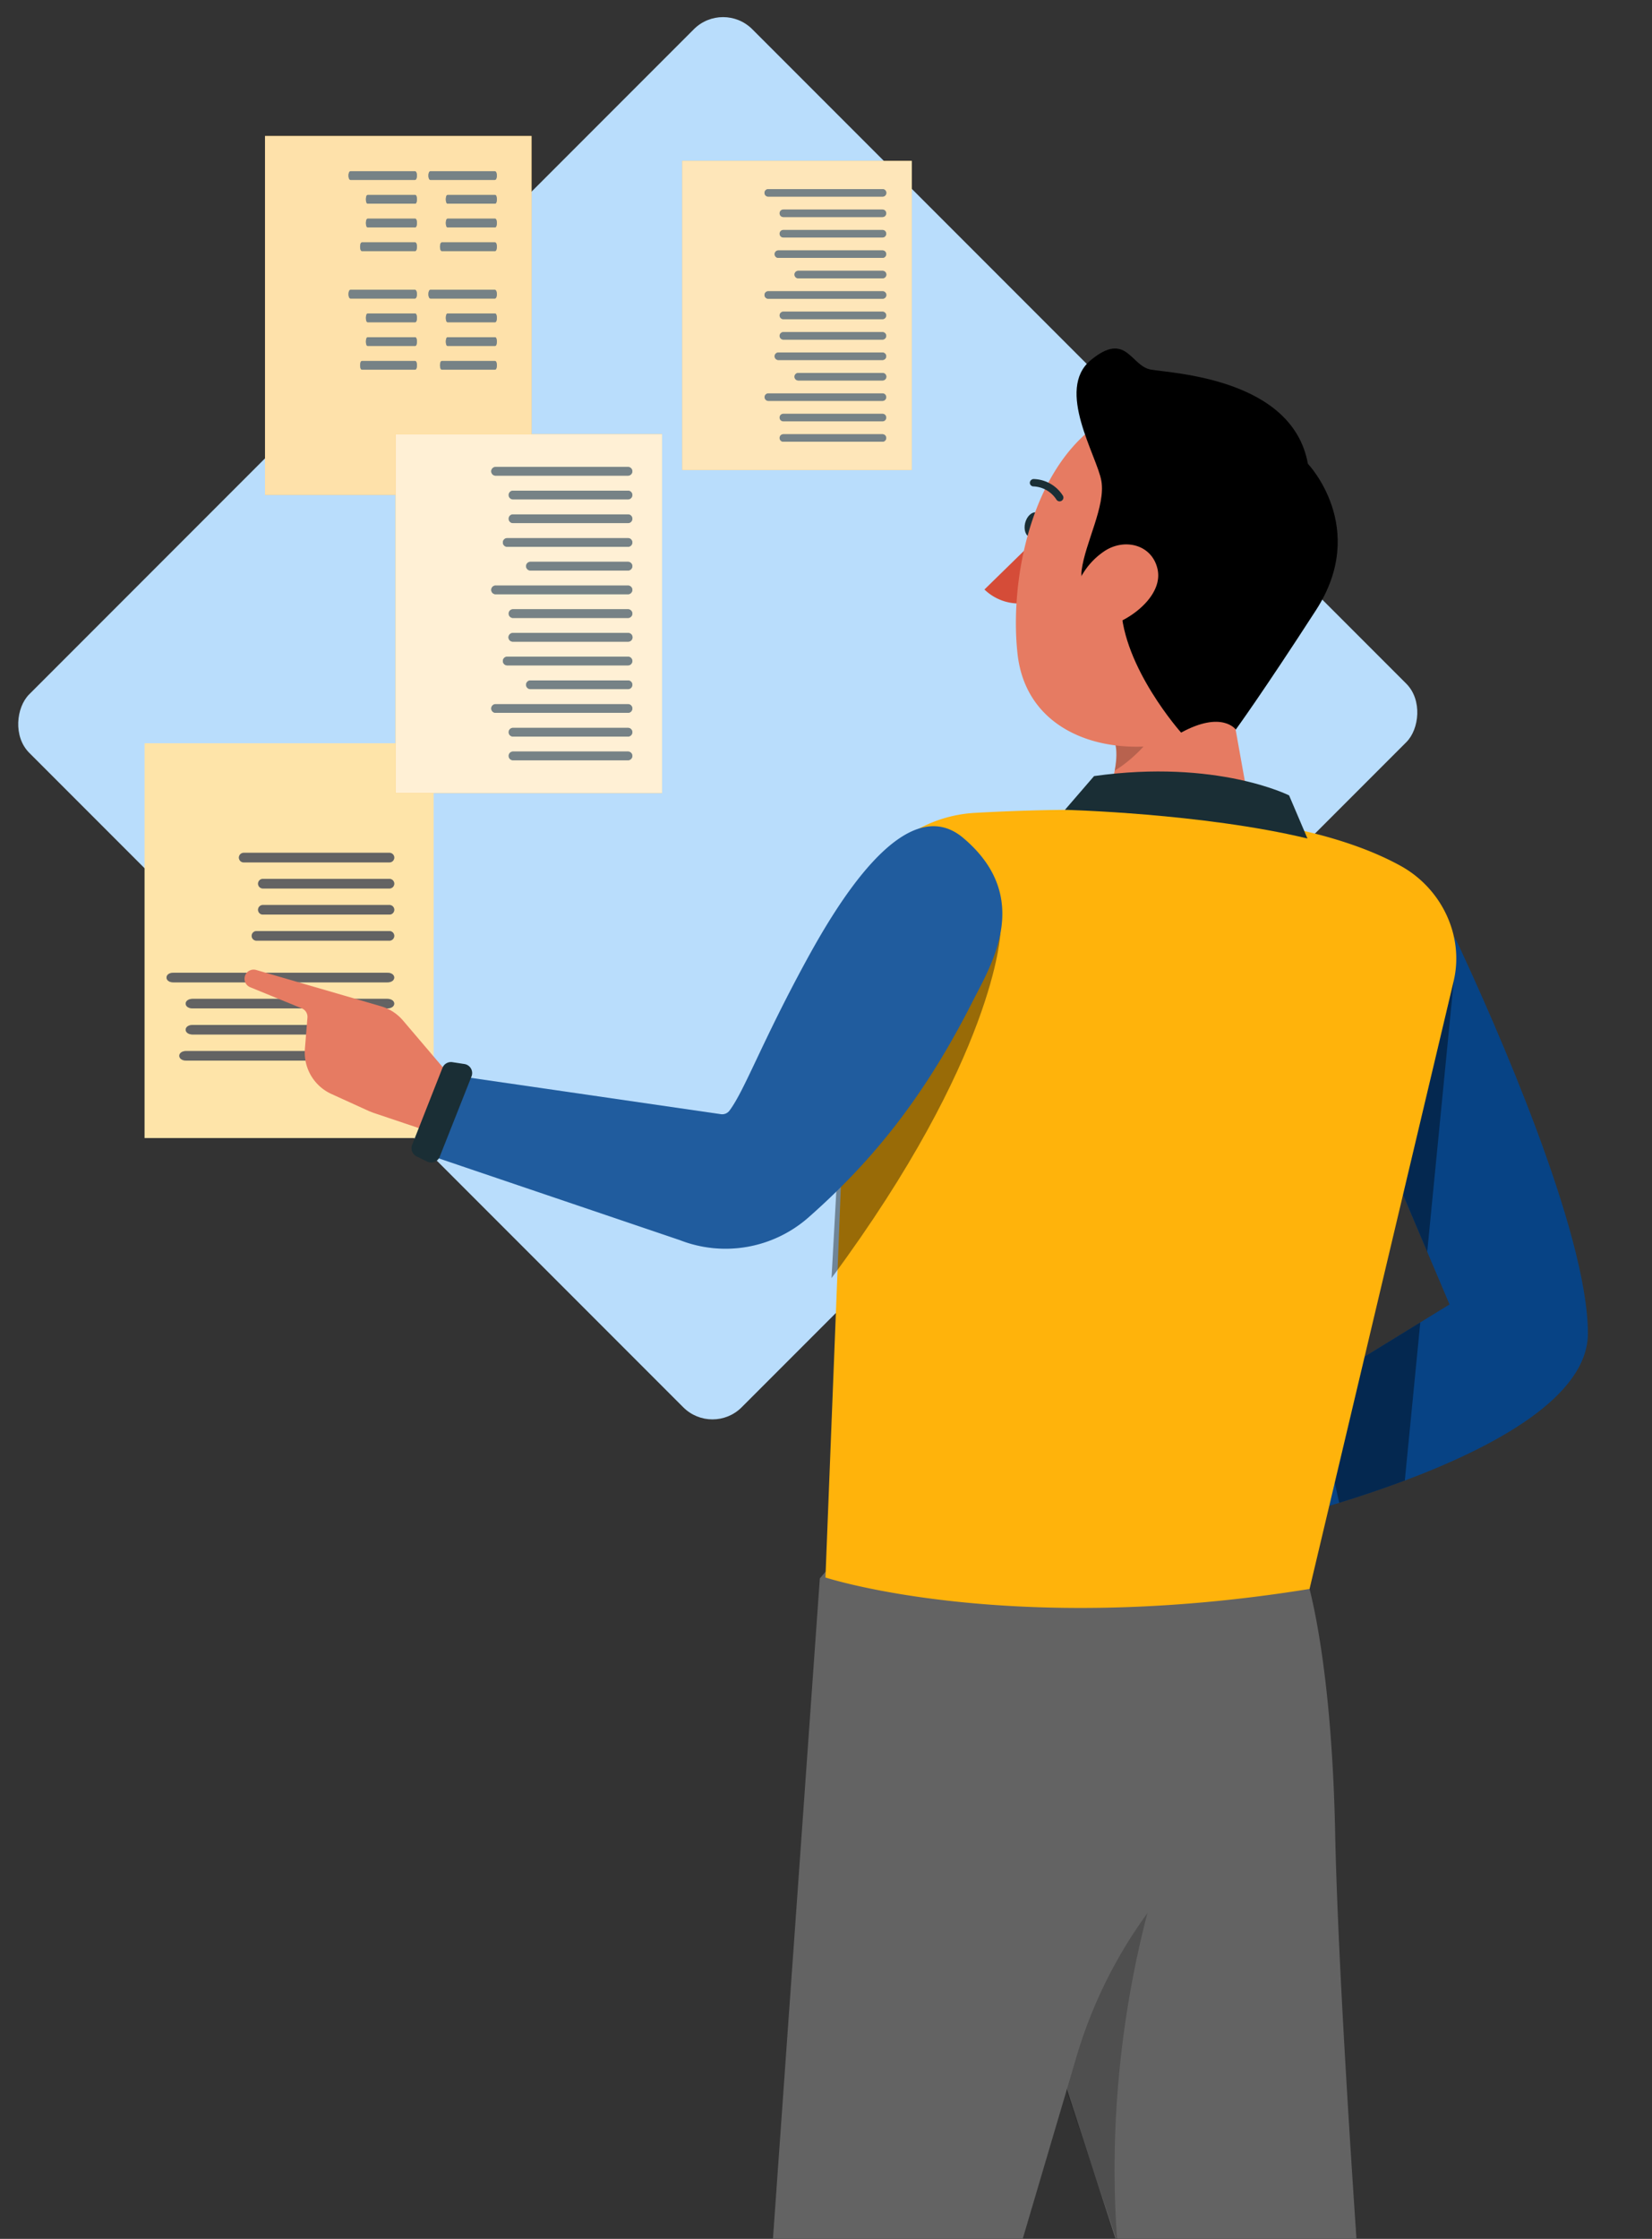 <svg xmlns="http://www.w3.org/2000/svg" xmlns:xlink="http://www.w3.org/1999/xlink" width="400" height="541.727" viewBox="0 0 400 541.727">
  <rect x="0" y="0" width="400" height="541.727" fill="#333333" stroke="none"/>
  <defs>
    <clipPath id="clip-path">
      <rect id="Rectángulo_293743" data-name="Rectángulo 293743" width="365" height="511" transform="translate(0 0)" fill="#fff" stroke="#707070" stroke-width="1"/>
    </clipPath>
  </defs>
  <g id="Grupo_131822" data-name="Grupo 131822" transform="translate(-1020 -469)">
    <rect id="Rectángulo_293528" data-name="Rectángulo 293528" width="243.966" height="247.594" rx="10" transform="translate(1192.51 816.585) rotate(-135)" fill="#b9ddfc"/>
    <g id="Enmascarar_grupo_118" data-name="Enmascarar grupo 118" transform="translate(1055 499.727)" clip-path="url(#clip-path)">
      <g id="Grupo_130603" data-name="Grupo 130603" transform="translate(-0.989 2.176)">
        <g id="Grupo_130525" data-name="Grupo 130525" transform="translate(0 146.939)">
          <g id="Grupo_130502" data-name="Grupo 130502">
            <rect id="Rectángulo_293738" data-name="Rectángulo 293738" width="70.989" height="95.526" fill="#fee4a9"/>
          </g>
          <g id="Grupo_130513" data-name="Grupo 130513" transform="translate(23.843 26.51)">
            <g id="Grupo_130507" data-name="Grupo 130507">
              <g id="Grupo_130503" data-name="Grupo 130503">
                <path id="Trazado_190486" data-name="Trazado 190486" d="M1962.693,1121.939h-35.361a1.16,1.16,0,0,1,0-2.319h35.361a1.16,1.16,0,0,1,0,2.319Z" transform="translate(-1926.213 -1119.62)" fill="#636363"/>
              </g>
              <g id="Grupo_130504" data-name="Grupo 130504" transform="translate(4.637 6.311)">
                <path id="Trazado_190487" data-name="Trazado 190487" d="M1958.056,1125.981h-30.723a1.16,1.16,0,0,1,0-2.319h30.723a1.16,1.16,0,0,1,0,2.319Z" transform="translate(-1926.213 -1123.662)" fill="#636363"/>
              </g>
              <g id="Grupo_130505" data-name="Grupo 130505" transform="translate(4.637 12.624)">
                <path id="Trazado_190488" data-name="Trazado 190488" d="M1958.056,1130.024h-30.723a1.16,1.16,0,0,1,0-2.319h30.723a1.16,1.16,0,0,1,0,2.319Z" transform="translate(-1926.213 -1127.705)" fill="#636363"/>
              </g>
              <g id="Grupo_130506" data-name="Grupo 130506" transform="translate(3.091 18.936)">
                <path id="Trazado_190489" data-name="Trazado 190489" d="M1959.6,1134.066h-32.269a1.16,1.16,0,0,1,0-2.319H1959.6a1.16,1.16,0,0,1,0,2.319Z" transform="translate(-1926.213 -1131.747)" fill="#636363"/>
              </g>
            </g>
            <g id="Grupo_130512" data-name="Grupo 130512" opacity="0.4">
              <g id="Grupo_130508" data-name="Grupo 130508">
                <path id="Trazado_190490" data-name="Trazado 190490" d="M1962.693,1121.939h-35.361a1.16,1.16,0,0,1,0-2.319h35.361a1.16,1.16,0,0,1,0,2.319Z" transform="translate(-1926.213 -1119.62)" fill="#636363"/>
              </g>
              <g id="Grupo_130509" data-name="Grupo 130509" transform="translate(4.637 6.311)">
                <path id="Trazado_190491" data-name="Trazado 190491" d="M1958.056,1125.981h-30.723a1.16,1.16,0,0,1,0-2.319h30.723a1.16,1.16,0,0,1,0,2.319Z" transform="translate(-1926.213 -1123.662)" fill="#636363"/>
              </g>
              <g id="Grupo_130510" data-name="Grupo 130510" transform="translate(4.637 12.624)">
                <path id="Trazado_190492" data-name="Trazado 190492" d="M1958.056,1130.024h-30.723a1.16,1.16,0,0,1,0-2.319h30.723a1.16,1.16,0,0,1,0,2.319Z" transform="translate(-1926.213 -1127.705)" fill="#636363"/>
              </g>
              <g id="Grupo_130511" data-name="Grupo 130511" transform="translate(3.091 18.936)">
                <path id="Trazado_190493" data-name="Trazado 190493" d="M1959.6,1134.066h-32.269a1.16,1.16,0,0,1,0-2.319H1959.6a1.16,1.16,0,0,1,0,2.319Z" transform="translate(-1926.213 -1131.747)" fill="#636363"/>
              </g>
            </g>
          </g>
          <g id="Grupo_130524" data-name="Grupo 130524" transform="translate(6.308 55.532)">
            <g id="Grupo_130518" data-name="Grupo 130518">
              <g id="Grupo_130514" data-name="Grupo 130514">
                <path id="Trazado_190494" data-name="Trazado 190494" d="M1979.705,1121.939h-51.851c-2.187,0-2.19-2.319,0-2.319h51.851c2.187,0,2.191,2.319,0,2.319Z" transform="translate(-1926.213 -1119.62)" fill="#636363"/>
              </g>
              <g id="Grupo_130515" data-name="Grupo 130515" transform="translate(4.637 6.311)">
                <path id="Trazado_190495" data-name="Trazado 190495" d="M1974.995,1125.981h-47.066c-2.285,0-2.29-2.319,0-2.319h47.066c2.285,0,2.289,2.319,0,2.319Z" transform="translate(-1926.213 -1123.662)" fill="#636363"/>
              </g>
              <g id="Grupo_130516" data-name="Grupo 130516" transform="translate(4.637 12.624)">
                <path id="Trazado_190496" data-name="Trazado 190496" d="M1974.995,1130.024h-47.066c-2.285,0-2.29-2.319,0-2.319h47.066c2.285,0,2.289,2.319,0,2.319Z" transform="translate(-1926.213 -1127.705)" fill="#636363"/>
              </g>
              <g id="Grupo_130517" data-name="Grupo 130517" transform="translate(3.092 18.936)">
                <path id="Trazado_190497" data-name="Trazado 190497" d="M1976.567,1134.066H1927.9c-2.249,0-2.254-2.319,0-2.319h48.666c2.249,0,2.253,2.319,0,2.319Z" transform="translate(-1926.213 -1131.747)" fill="#636363"/>
              </g>
            </g>
            <g id="Grupo_130523" data-name="Grupo 130523" opacity="0.4">
              <g id="Grupo_130519" data-name="Grupo 130519">
                <path id="Trazado_190498" data-name="Trazado 190498" d="M1979.705,1121.939h-51.851c-2.187,0-2.19-2.319,0-2.319h51.851c2.187,0,2.191,2.319,0,2.319Z" transform="translate(-1926.213 -1119.62)" fill="#636363"/>
              </g>
              <g id="Grupo_130520" data-name="Grupo 130520" transform="translate(4.637 6.311)">
                <path id="Trazado_190499" data-name="Trazado 190499" d="M1974.995,1125.981h-47.066c-2.285,0-2.29-2.319,0-2.319h47.066c2.285,0,2.289,2.319,0,2.319Z" transform="translate(-1926.213 -1123.662)" fill="#636363"/>
              </g>
              <g id="Grupo_130521" data-name="Grupo 130521" transform="translate(4.637 12.624)">
                <path id="Trazado_190500" data-name="Trazado 190500" d="M1974.995,1130.024h-47.066c-2.285,0-2.29-2.319,0-2.319h47.066c2.285,0,2.289,2.319,0,2.319Z" transform="translate(-1926.213 -1127.705)" fill="#636363"/>
              </g>
              <g id="Grupo_130522" data-name="Grupo 130522" transform="translate(3.092 18.936)">
                <path id="Trazado_190501" data-name="Trazado 190501" d="M1976.567,1134.066H1927.9c-2.249,0-2.254-2.319,0-2.319h48.666c2.249,0,2.253,2.319,0,2.319Z" transform="translate(-1926.213 -1131.747)" fill="#636363"/>
              </g>
            </g>
          </g>
        </g>
        <g id="Grupo_130561" data-name="Grupo 130561" transform="translate(30.156)">
          <g id="Grupo_130526" data-name="Grupo 130526">
            <rect id="Rectángulo_293739" data-name="Rectángulo 293739" width="64.535" height="86.842" fill="#fdb32b"/>
            <rect id="Rectángulo_293740" data-name="Rectángulo 293740" width="64.535" height="86.842" fill="#fff" opacity="0.6"/>
          </g>
          <g id="Grupo_130543" data-name="Grupo 130543" transform="translate(39.561 8.53)">
            <g id="Grupo_130527" data-name="Grupo 130527">
              <path id="Trazado_190502" data-name="Trazado 190502" d="M1942.523,1006.261h-15.59c-.658,0-.659-2.108,0-2.108h15.59c.658,0,.658,2.108,0,2.108Z" transform="translate(-1926.44 -1004.153)" fill="#1a2e35"/>
            </g>
            <g id="Grupo_130528" data-name="Grupo 130528" transform="translate(4.216 5.738)">
              <path id="Trazado_190503" data-name="Trazado 190503" d="M1938.381,1009.936H1926.86c-.56,0-.56-2.108,0-2.108h11.521c.56,0,.56,2.108,0,2.108Z" transform="translate(-1926.44 -1007.828)" fill="#1a2e35"/>
            </g>
            <g id="Grupo_130529" data-name="Grupo 130529" transform="translate(4.216 11.477)">
              <path id="Trazado_190504" data-name="Trazado 190504" d="M1938.381,1013.611H1926.86c-.56,0-.56-2.108,0-2.108h11.521c.56,0,.56,2.108,0,2.108Z" transform="translate(-1926.44 -1011.503)" fill="#1a2e35"/>
            </g>
            <g id="Grupo_130530" data-name="Grupo 130530" transform="translate(2.811 17.215)">
              <path id="Trazado_190505" data-name="Trazado 190505" d="M1939.76,1017.286h-12.873c-.6,0-.6-2.108,0-2.108h12.873c.6,0,.6,2.108,0,2.108Z" transform="translate(-1926.44 -1015.178)" fill="#1a2e35"/>
            </g>
            <g id="Grupo_130531" data-name="Grupo 130531" transform="translate(0 28.692)">
              <path id="Trazado_190506" data-name="Trazado 190506" d="M1942.523,1024.636h-15.59c-.658,0-.659-2.108,0-2.108h15.59c.658,0,.658,2.108,0,2.108Z" transform="translate(-1926.44 -1022.528)" fill="#1a2e35"/>
            </g>
            <g id="Grupo_130532" data-name="Grupo 130532" transform="translate(4.216 34.43)">
              <path id="Trazado_190507" data-name="Trazado 190507" d="M1938.381,1028.311H1926.86c-.56,0-.56-2.108,0-2.108h11.521c.56,0,.56,2.108,0,2.108Z" transform="translate(-1926.44 -1026.203)" fill="#1a2e35"/>
            </g>
            <g id="Grupo_130533" data-name="Grupo 130533" transform="translate(4.216 40.169)">
              <path id="Trazado_190508" data-name="Trazado 190508" d="M1938.381,1031.986H1926.86c-.56,0-.56-2.108,0-2.108h11.521c.56,0,.56,2.108,0,2.108Z" transform="translate(-1926.44 -1029.878)" fill="#1a2e35"/>
            </g>
            <g id="Grupo_130534" data-name="Grupo 130534" transform="translate(2.811 45.907)">
              <path id="Trazado_190509" data-name="Trazado 190509" d="M1939.76,1035.661h-12.873c-.6,0-.6-2.108,0-2.108h12.873c.6,0,.6,2.108,0,2.108Z" transform="translate(-1926.44 -1033.553)" fill="#1a2e35"/>
            </g>
            <g id="Grupo_130535" data-name="Grupo 130535" opacity="0.4">
              <path id="Trazado_190510" data-name="Trazado 190510" d="M1942.523,1006.261h-15.59c-.658,0-.659-2.108,0-2.108h15.59c.658,0,.658,2.108,0,2.108Z" transform="translate(-1926.44 -1004.153)" fill="#fff"/>
            </g>
            <g id="Grupo_130536" data-name="Grupo 130536" transform="translate(4.216 5.738)" opacity="0.4">
              <path id="Trazado_190511" data-name="Trazado 190511" d="M1938.381,1009.936H1926.86c-.56,0-.56-2.108,0-2.108h11.521c.56,0,.56,2.108,0,2.108Z" transform="translate(-1926.44 -1007.828)" fill="#fff"/>
            </g>
            <g id="Grupo_130537" data-name="Grupo 130537" transform="translate(4.216 11.477)" opacity="0.4">
              <path id="Trazado_190512" data-name="Trazado 190512" d="M1938.381,1013.611H1926.86c-.56,0-.56-2.108,0-2.108h11.521c.56,0,.56,2.108,0,2.108Z" transform="translate(-1926.44 -1011.503)" fill="#fff"/>
            </g>
            <g id="Grupo_130538" data-name="Grupo 130538" transform="translate(2.811 17.215)" opacity="0.4">
              <path id="Trazado_190513" data-name="Trazado 190513" d="M1939.76,1017.286h-12.873c-.6,0-.6-2.108,0-2.108h12.873c.6,0,.6,2.108,0,2.108Z" transform="translate(-1926.44 -1015.178)" fill="#fff"/>
            </g>
            <g id="Grupo_130539" data-name="Grupo 130539" transform="translate(0 28.692)" opacity="0.4">
              <path id="Trazado_190514" data-name="Trazado 190514" d="M1942.523,1024.636h-15.59c-.658,0-.659-2.108,0-2.108h15.59c.658,0,.658,2.108,0,2.108Z" transform="translate(-1926.44 -1022.528)" fill="#fff"/>
            </g>
            <g id="Grupo_130540" data-name="Grupo 130540" transform="translate(4.216 34.43)" opacity="0.4">
              <path id="Trazado_190515" data-name="Trazado 190515" d="M1938.381,1028.311H1926.86c-.56,0-.56-2.108,0-2.108h11.521c.56,0,.56,2.108,0,2.108Z" transform="translate(-1926.44 -1026.203)" fill="#fff"/>
            </g>
            <g id="Grupo_130541" data-name="Grupo 130541" transform="translate(4.216 40.169)" opacity="0.4">
              <path id="Trazado_190516" data-name="Trazado 190516" d="M1938.381,1031.986H1926.86c-.56,0-.56-2.108,0-2.108h11.521c.56,0,.56,2.108,0,2.108Z" transform="translate(-1926.44 -1029.878)" fill="#fff"/>
            </g>
            <g id="Grupo_130542" data-name="Grupo 130542" transform="translate(2.811 45.907)" opacity="0.4">
              <path id="Trazado_190517" data-name="Trazado 190517" d="M1939.76,1035.661h-12.873c-.6,0-.6-2.108,0-2.108h12.873c.6,0,.6,2.108,0,2.108Z" transform="translate(-1926.44 -1033.553)" fill="#fff"/>
            </g>
          </g>
          <g id="Grupo_130560" data-name="Grupo 130560" transform="translate(20.213 8.53)">
            <g id="Grupo_130544" data-name="Grupo 130544">
              <path id="Trazado_190518" data-name="Trazado 190518" d="M1942.523,1006.261h-15.59c-.658,0-.659-2.108,0-2.108h15.59c.658,0,.658,2.108,0,2.108Z" transform="translate(-1926.44 -1004.153)" fill="#1a2e35"/>
            </g>
            <g id="Grupo_130545" data-name="Grupo 130545" transform="translate(4.216 5.738)">
              <path id="Trazado_190519" data-name="Trazado 190519" d="M1938.381,1009.936H1926.86c-.56,0-.56-2.108,0-2.108h11.521c.56,0,.56,2.108,0,2.108Z" transform="translate(-1926.44 -1007.828)" fill="#1a2e35"/>
            </g>
            <g id="Grupo_130546" data-name="Grupo 130546" transform="translate(4.216 11.477)">
              <path id="Trazado_190520" data-name="Trazado 190520" d="M1938.381,1013.611H1926.86c-.56,0-.56-2.108,0-2.108h11.521c.56,0,.56,2.108,0,2.108Z" transform="translate(-1926.44 -1011.503)" fill="#1a2e35"/>
            </g>
            <g id="Grupo_130547" data-name="Grupo 130547" transform="translate(2.811 17.215)">
              <path id="Trazado_190521" data-name="Trazado 190521" d="M1939.76,1017.286h-12.873c-.6,0-.6-2.108,0-2.108h12.873c.6,0,.6,2.108,0,2.108Z" transform="translate(-1926.44 -1015.178)" fill="#1a2e35"/>
            </g>
            <g id="Grupo_130548" data-name="Grupo 130548" transform="translate(0 28.692)">
              <path id="Trazado_190522" data-name="Trazado 190522" d="M1942.523,1024.636h-15.59c-.658,0-.659-2.108,0-2.108h15.59c.658,0,.658,2.108,0,2.108Z" transform="translate(-1926.44 -1022.528)" fill="#1a2e35"/>
            </g>
            <g id="Grupo_130549" data-name="Grupo 130549" transform="translate(4.216 34.43)">
              <path id="Trazado_190523" data-name="Trazado 190523" d="M1938.381,1028.311H1926.86c-.56,0-.56-2.108,0-2.108h11.521c.56,0,.56,2.108,0,2.108Z" transform="translate(-1926.44 -1026.203)" fill="#1a2e35"/>
            </g>
            <g id="Grupo_130550" data-name="Grupo 130550" transform="translate(4.216 40.169)">
              <path id="Trazado_190524" data-name="Trazado 190524" d="M1938.381,1031.986H1926.86c-.56,0-.56-2.108,0-2.108h11.521c.56,0,.56,2.108,0,2.108Z" transform="translate(-1926.44 -1029.878)" fill="#1a2e35"/>
            </g>
            <g id="Grupo_130551" data-name="Grupo 130551" transform="translate(2.811 45.907)">
              <path id="Trazado_190525" data-name="Trazado 190525" d="M1939.76,1035.661h-12.873c-.6,0-.6-2.108,0-2.108h12.873c.6,0,.6,2.108,0,2.108Z" transform="translate(-1926.44 -1033.553)" fill="#1a2e35"/>
            </g>
            <g id="Grupo_130552" data-name="Grupo 130552" opacity="0.4">
              <path id="Trazado_190526" data-name="Trazado 190526" d="M1942.523,1006.261h-15.59c-.658,0-.659-2.108,0-2.108h15.59c.658,0,.658,2.108,0,2.108Z" transform="translate(-1926.44 -1004.153)" fill="#fff"/>
            </g>
            <g id="Grupo_130553" data-name="Grupo 130553" transform="translate(4.216 5.738)" opacity="0.4">
              <path id="Trazado_190527" data-name="Trazado 190527" d="M1938.381,1009.936H1926.86c-.56,0-.56-2.108,0-2.108h11.521c.56,0,.56,2.108,0,2.108Z" transform="translate(-1926.44 -1007.828)" fill="#fff"/>
            </g>
            <g id="Grupo_130554" data-name="Grupo 130554" transform="translate(4.216 11.477)" opacity="0.4">
              <path id="Trazado_190528" data-name="Trazado 190528" d="M1938.381,1013.611H1926.86c-.56,0-.56-2.108,0-2.108h11.521c.56,0,.56,2.108,0,2.108Z" transform="translate(-1926.44 -1011.503)" fill="#fff"/>
            </g>
            <g id="Grupo_130555" data-name="Grupo 130555" transform="translate(2.811 17.215)" opacity="0.4">
              <path id="Trazado_190529" data-name="Trazado 190529" d="M1939.76,1017.286h-12.873c-.6,0-.6-2.108,0-2.108h12.873c.6,0,.6,2.108,0,2.108Z" transform="translate(-1926.44 -1015.178)" fill="#fff"/>
            </g>
            <g id="Grupo_130556" data-name="Grupo 130556" transform="translate(0 28.692)" opacity="0.4">
              <path id="Trazado_190530" data-name="Trazado 190530" d="M1942.523,1024.636h-15.59c-.658,0-.659-2.108,0-2.108h15.59c.658,0,.658,2.108,0,2.108Z" transform="translate(-1926.44 -1022.528)" fill="#fff"/>
            </g>
            <g id="Grupo_130557" data-name="Grupo 130557" transform="translate(4.216 34.43)" opacity="0.4">
              <path id="Trazado_190531" data-name="Trazado 190531" d="M1938.381,1028.311H1926.86c-.56,0-.56-2.108,0-2.108h11.521c.56,0,.56,2.108,0,2.108Z" transform="translate(-1926.44 -1026.203)" fill="#fff"/>
            </g>
            <g id="Grupo_130558" data-name="Grupo 130558" transform="translate(4.216 40.169)" opacity="0.4">
              <path id="Trazado_190532" data-name="Trazado 190532" d="M1938.381,1031.986H1926.86c-.56,0-.56-2.108,0-2.108h11.521c.56,0,.56,2.108,0,2.108Z" transform="translate(-1926.44 -1029.878)" fill="#fff"/>
            </g>
            <g id="Grupo_130559" data-name="Grupo 130559" transform="translate(2.811 45.907)" opacity="0.4">
              <path id="Trazado_190533" data-name="Trazado 190533" d="M1939.76,1035.661h-12.873c-.6,0-.6-2.108,0-2.108h12.873c.6,0,.6,2.108,0,2.108Z" transform="translate(-1926.44 -1033.553)" fill="#fff"/>
            </g>
          </g>
        </g>
        <g id="Grupo_130592" data-name="Grupo 130592" transform="translate(61.76 72.15)">
          <g id="Grupo_130562" data-name="Grupo 130562">
            <rect id="Rectángulo_293741" data-name="Rectángulo 293741" width="64.535" height="86.842" fill="#fdb32b"/>
            <rect id="Rectángulo_293742" data-name="Rectángulo 293742" width="64.535" height="86.842" fill="#fff" opacity="0.8"/>
          </g>
          <g id="Grupo_130591" data-name="Grupo 130591" transform="translate(23.166 7.935)">
            <g id="Grupo_130576" data-name="Grupo 130576">
              <g id="Grupo_130563" data-name="Grupo 130563">
                <path id="Trazado_190534" data-name="Trazado 190534" d="M1939.364,1036.9h-32.146a1.055,1.055,0,0,1,0-2.108h32.146a1.055,1.055,0,0,1,0,2.108Z" transform="translate(-1906.2 -1034.794)" fill="#1a2e35"/>
              </g>
              <g id="Grupo_130564" data-name="Grupo 130564" transform="translate(4.216 5.738)">
                <path id="Trazado_190535" data-name="Trazado 190535" d="M1935.148,1040.577h-27.93a1.055,1.055,0,0,1,0-2.108h27.93a1.055,1.055,0,0,1,0,2.108Z" transform="translate(-1906.2 -1038.469)" fill="#1a2e35"/>
              </g>
              <g id="Grupo_130565" data-name="Grupo 130565" transform="translate(4.216 11.477)">
                <path id="Trazado_190536" data-name="Trazado 190536" d="M1935.148,1044.252h-27.93a1.055,1.055,0,0,1,0-2.108h27.93a1.055,1.055,0,0,1,0,2.108Z" transform="translate(-1906.2 -1042.144)" fill="#1a2e35"/>
              </g>
              <g id="Grupo_130566" data-name="Grupo 130566" transform="translate(2.811 17.215)">
                <path id="Trazado_190537" data-name="Trazado 190537" d="M1936.553,1047.927h-29.335a1.055,1.055,0,0,1,0-2.108h29.335a1.055,1.055,0,0,1,0,2.108Z" transform="translate(-1906.2 -1045.819)" fill="#1a2e35"/>
              </g>
              <g id="Grupo_130567" data-name="Grupo 130567" transform="translate(8.432 22.954)">
                <path id="Trazado_190538" data-name="Trazado 190538" d="M1930.932,1051.6h-23.714a1.055,1.055,0,0,1,0-2.108h23.714a1.055,1.055,0,0,1,0,2.108Z" transform="translate(-1906.2 -1049.494)" fill="#1a2e35"/>
              </g>
              <g id="Grupo_130568" data-name="Grupo 130568" transform="translate(0 28.692)">
                <path id="Trazado_190539" data-name="Trazado 190539" d="M1939.364,1055.277h-32.146a1.055,1.055,0,0,1,0-2.108h32.146a1.055,1.055,0,0,1,0,2.108Z" transform="translate(-1906.2 -1053.169)" fill="#1a2e35"/>
              </g>
              <g id="Grupo_130569" data-name="Grupo 130569" transform="translate(4.216 34.43)">
                <path id="Trazado_190540" data-name="Trazado 190540" d="M1935.148,1058.952h-27.93a1.055,1.055,0,0,1,0-2.108h27.93a1.055,1.055,0,0,1,0,2.108Z" transform="translate(-1906.2 -1056.844)" fill="#1a2e35"/>
              </g>
              <g id="Grupo_130570" data-name="Grupo 130570" transform="translate(4.216 40.169)">
                <path id="Trazado_190541" data-name="Trazado 190541" d="M1935.148,1062.627h-27.93a1.054,1.054,0,0,1,0-2.108h27.93a1.054,1.054,0,0,1,0,2.108Z" transform="translate(-1906.2 -1060.519)" fill="#1a2e35"/>
              </g>
              <g id="Grupo_130571" data-name="Grupo 130571" transform="translate(8.432 51.65)">
                <path id="Trazado_190542" data-name="Trazado 190542" d="M1930.932,1069.98h-23.714a1.055,1.055,0,0,1,0-2.108h23.714a1.055,1.055,0,0,1,0,2.108Z" transform="translate(-1906.2 -1067.872)" fill="#1a2e35"/>
              </g>
              <g id="Grupo_130572" data-name="Grupo 130572" transform="translate(0 57.388)">
                <path id="Trazado_190543" data-name="Trazado 190543" d="M1939.364,1073.655h-32.146a1.055,1.055,0,0,1,0-2.108h32.146a1.055,1.055,0,0,1,0,2.108Z" transform="translate(-1906.2 -1071.547)" fill="#1a2e35"/>
              </g>
              <g id="Grupo_130573" data-name="Grupo 130573" transform="translate(4.216 63.127)">
                <path id="Trazado_190544" data-name="Trazado 190544" d="M1935.148,1077.33h-27.93a1.055,1.055,0,0,1,0-2.108h27.93a1.055,1.055,0,0,1,0,2.108Z" transform="translate(-1906.2 -1075.222)" fill="#1a2e35"/>
              </g>
              <g id="Grupo_130574" data-name="Grupo 130574" transform="translate(4.216 68.865)">
                <path id="Trazado_190545" data-name="Trazado 190545" d="M1935.148,1081h-27.93a1.055,1.055,0,0,1,0-2.108h27.93a1.055,1.055,0,0,1,0,2.108Z" transform="translate(-1906.2 -1078.897)" fill="#1a2e35"/>
              </g>
              <g id="Grupo_130575" data-name="Grupo 130575" transform="translate(2.811 45.907)">
                <path id="Trazado_190546" data-name="Trazado 190546" d="M1936.553,1066.3h-29.335a1.055,1.055,0,0,1,0-2.108h29.335a1.055,1.055,0,0,1,0,2.108Z" transform="translate(-1906.2 -1064.194)" fill="#1a2e35"/>
              </g>
            </g>
            <g id="Grupo_130590" data-name="Grupo 130590" opacity="0.4">
              <g id="Grupo_130577" data-name="Grupo 130577">
                <path id="Trazado_190547" data-name="Trazado 190547" d="M1939.364,1036.9h-32.146a1.055,1.055,0,0,1,0-2.108h32.146a1.055,1.055,0,0,1,0,2.108Z" transform="translate(-1906.2 -1034.794)" fill="#fff"/>
              </g>
              <g id="Grupo_130578" data-name="Grupo 130578" transform="translate(4.216 5.738)">
                <path id="Trazado_190548" data-name="Trazado 190548" d="M1935.148,1040.577h-27.93a1.055,1.055,0,0,1,0-2.108h27.93a1.055,1.055,0,0,1,0,2.108Z" transform="translate(-1906.2 -1038.469)" fill="#fff"/>
              </g>
              <g id="Grupo_130579" data-name="Grupo 130579" transform="translate(4.216 11.477)">
                <path id="Trazado_190549" data-name="Trazado 190549" d="M1935.148,1044.252h-27.93a1.055,1.055,0,0,1,0-2.108h27.93a1.055,1.055,0,0,1,0,2.108Z" transform="translate(-1906.2 -1042.144)" fill="#fff"/>
              </g>
              <g id="Grupo_130580" data-name="Grupo 130580" transform="translate(2.811 17.215)">
                <path id="Trazado_190550" data-name="Trazado 190550" d="M1936.553,1047.927h-29.335a1.055,1.055,0,0,1,0-2.108h29.335a1.055,1.055,0,0,1,0,2.108Z" transform="translate(-1906.2 -1045.819)" fill="#fff"/>
              </g>
              <g id="Grupo_130581" data-name="Grupo 130581" transform="translate(8.432 22.954)">
                <path id="Trazado_190551" data-name="Trazado 190551" d="M1930.932,1051.6h-23.714a1.055,1.055,0,0,1,0-2.108h23.714a1.055,1.055,0,0,1,0,2.108Z" transform="translate(-1906.2 -1049.494)" fill="#fff"/>
              </g>
              <g id="Grupo_130582" data-name="Grupo 130582" transform="translate(0 28.692)">
                <path id="Trazado_190552" data-name="Trazado 190552" d="M1939.364,1055.277h-32.146a1.055,1.055,0,0,1,0-2.108h32.146a1.055,1.055,0,0,1,0,2.108Z" transform="translate(-1906.2 -1053.169)" fill="#fff"/>
              </g>
              <g id="Grupo_130583" data-name="Grupo 130583" transform="translate(4.216 34.43)">
                <path id="Trazado_190553" data-name="Trazado 190553" d="M1935.148,1058.952h-27.93a1.055,1.055,0,0,1,0-2.108h27.93a1.055,1.055,0,0,1,0,2.108Z" transform="translate(-1906.2 -1056.844)" fill="#fff"/>
              </g>
              <g id="Grupo_130584" data-name="Grupo 130584" transform="translate(4.216 40.169)">
                <path id="Trazado_190554" data-name="Trazado 190554" d="M1935.148,1062.627h-27.93a1.054,1.054,0,0,1,0-2.108h27.93a1.054,1.054,0,0,1,0,2.108Z" transform="translate(-1906.2 -1060.519)" fill="#fff"/>
              </g>
              <g id="Grupo_130585" data-name="Grupo 130585" transform="translate(8.432 51.65)">
                <path id="Trazado_190555" data-name="Trazado 190555" d="M1930.932,1069.98h-23.714a1.055,1.055,0,0,1,0-2.108h23.714a1.055,1.055,0,0,1,0,2.108Z" transform="translate(-1906.2 -1067.872)" fill="#fff"/>
              </g>
              <g id="Grupo_130586" data-name="Grupo 130586" transform="translate(0 57.388)">
                <path id="Trazado_190556" data-name="Trazado 190556" d="M1939.364,1073.655h-32.146a1.055,1.055,0,0,1,0-2.108h32.146a1.055,1.055,0,0,1,0,2.108Z" transform="translate(-1906.2 -1071.547)" fill="#fff"/>
              </g>
              <g id="Grupo_130587" data-name="Grupo 130587" transform="translate(4.216 63.127)">
                <path id="Trazado_190557" data-name="Trazado 190557" d="M1935.148,1077.33h-27.93a1.055,1.055,0,0,1,0-2.108h27.93a1.055,1.055,0,0,1,0,2.108Z" transform="translate(-1906.2 -1075.222)" fill="#fff"/>
              </g>
              <g id="Grupo_130588" data-name="Grupo 130588" transform="translate(4.216 68.865)">
                <path id="Trazado_190558" data-name="Trazado 190558" d="M1935.148,1081h-27.93a1.055,1.055,0,0,1,0-2.108h27.93a1.055,1.055,0,0,1,0,2.108Z" transform="translate(-1906.2 -1078.897)" fill="#fff"/>
              </g>
              <g id="Grupo_130589" data-name="Grupo 130589" transform="translate(2.811 45.907)">
                <path id="Trazado_190559" data-name="Trazado 190559" d="M1936.553,1066.3h-29.335a1.055,1.055,0,0,1,0-2.108h29.335a1.055,1.055,0,0,1,0,2.108Z" transform="translate(-1906.2 -1064.194)" fill="#fff"/>
              </g>
            </g>
          </g>
        </g>
        <g id="Grupo_130604" data-name="Grupo 130604" transform="translate(131.18 6.025)">
          <g id="Grupo_130562-2" data-name="Grupo 130562">
            <rect id="Rectángulo_293741-2" data-name="Rectángulo 293741" width="55.579" height="74.79" fill="#fdb32b"/>
            <rect id="Rectángulo_293742-2" data-name="Rectángulo 293742" width="55.579" height="74.79" fill="#fff" opacity="0.67"/>
          </g>
          <g id="Grupo_130591-2" data-name="Grupo 130591" transform="translate(19.95 6.834)">
            <g id="Grupo_130576-2" data-name="Grupo 130576">
              <g id="Grupo_130563-2" data-name="Grupo 130563">
                <path id="Trazado_190534-2" data-name="Trazado 190534" d="M1934.761,1036.609h-27.684a.908.908,0,0,1,0-1.816h27.684a.908.908,0,0,1,0,1.816Z" transform="translate(-1906.2 -1034.794)" fill="#1a2e35"/>
              </g>
              <g id="Grupo_130564-2" data-name="Grupo 130564" transform="translate(3.631 4.942)">
                <path id="Trazado_190535-2" data-name="Trazado 190535" d="M1931.13,1040.284h-24.053a.908.908,0,0,1,0-1.815h24.053a.908.908,0,0,1,0,1.815Z" transform="translate(-1906.2 -1038.469)" fill="#1a2e35"/>
              </g>
              <g id="Grupo_130565-2" data-name="Grupo 130565" transform="translate(3.631 9.884)">
                <path id="Trazado_190536-2" data-name="Trazado 190536" d="M1931.13,1043.959h-24.053a.908.908,0,0,1,0-1.815h24.053a.908.908,0,0,1,0,1.815Z" transform="translate(-1906.2 -1042.144)" fill="#1a2e35"/>
              </g>
              <g id="Grupo_130566-2" data-name="Grupo 130566" transform="translate(2.421 14.826)">
                <path id="Trazado_190537-2" data-name="Trazado 190537" d="M1932.34,1047.634h-25.263a.908.908,0,0,1,0-1.815h25.263a.908.908,0,0,1,0,1.815Z" transform="translate(-1906.2 -1045.819)" fill="#1a2e35"/>
              </g>
              <g id="Grupo_130567-2" data-name="Grupo 130567" transform="translate(7.262 19.768)">
                <path id="Trazado_190538-2" data-name="Trazado 190538" d="M1927.5,1051.309h-20.422a.908.908,0,0,1,0-1.816H1927.5a.908.908,0,0,1,0,1.816Z" transform="translate(-1906.2 -1049.494)" fill="#1a2e35"/>
              </g>
              <g id="Grupo_130568-2" data-name="Grupo 130568" transform="translate(0 24.71)">
                <path id="Trazado_190539-2" data-name="Trazado 190539" d="M1934.761,1054.984h-27.684a.908.908,0,0,1,0-1.816h27.684a.908.908,0,0,1,0,1.816Z" transform="translate(-1906.2 -1053.169)" fill="#1a2e35"/>
              </g>
              <g id="Grupo_130569-2" data-name="Grupo 130569" transform="translate(3.631 29.652)">
                <path id="Trazado_190540-2" data-name="Trazado 190540" d="M1931.13,1058.659h-24.053a.908.908,0,0,1,0-1.815h24.053a.908.908,0,0,1,0,1.815Z" transform="translate(-1906.2 -1056.844)" fill="#1a2e35"/>
              </g>
              <g id="Grupo_130570-2" data-name="Grupo 130570" transform="translate(3.631 34.594)">
                <path id="Trazado_190541-2" data-name="Trazado 190541" d="M1931.13,1062.334h-24.053a.908.908,0,0,1,0-1.815h24.053a.908.908,0,0,1,0,1.815Z" transform="translate(-1906.2 -1060.519)" fill="#1a2e35"/>
              </g>
              <g id="Grupo_130571-2" data-name="Grupo 130571" transform="translate(7.262 44.482)">
                <path id="Trazado_190542-2" data-name="Trazado 190542" d="M1927.5,1069.687h-20.422a.908.908,0,0,1,0-1.816H1927.5a.908.908,0,0,1,0,1.816Z" transform="translate(-1906.2 -1067.872)" fill="#1a2e35"/>
              </g>
              <g id="Grupo_130572-2" data-name="Grupo 130572" transform="translate(0 49.424)">
                <path id="Trazado_190543-2" data-name="Trazado 190543" d="M1934.761,1073.362h-27.684a.908.908,0,0,1,0-1.815h27.684a.908.908,0,0,1,0,1.815Z" transform="translate(-1906.2 -1071.547)" fill="#1a2e35"/>
              </g>
              <g id="Grupo_130573-2" data-name="Grupo 130573" transform="translate(3.631 54.366)">
                <path id="Trazado_190544-2" data-name="Trazado 190544" d="M1931.13,1077.037h-24.053a.908.908,0,0,1,0-1.815h24.053a.908.908,0,0,1,0,1.815Z" transform="translate(-1906.2 -1075.222)" fill="#1a2e35"/>
              </g>
              <g id="Grupo_130574-2" data-name="Grupo 130574" transform="translate(3.631 59.308)">
                <path id="Trazado_190545-2" data-name="Trazado 190545" d="M1931.13,1080.712h-24.053a.908.908,0,0,1,0-1.815h24.053a.908.908,0,0,1,0,1.815Z" transform="translate(-1906.2 -1078.897)" fill="#1a2e35"/>
              </g>
              <g id="Grupo_130575-2" data-name="Grupo 130575" transform="translate(2.421 39.536)">
                <path id="Trazado_190546-2" data-name="Trazado 190546" d="M1932.34,1066.009h-25.263a.908.908,0,0,1,0-1.815h25.263a.908.908,0,0,1,0,1.815Z" transform="translate(-1906.2 -1064.194)" fill="#1a2e35"/>
              </g>
            </g>
            <g id="Grupo_130590-2" data-name="Grupo 130590" opacity="0.4">
              <g id="Grupo_130577-2" data-name="Grupo 130577">
                <path id="Trazado_190547-2" data-name="Trazado 190547" d="M1934.761,1036.609h-27.684a.908.908,0,0,1,0-1.816h27.684a.908.908,0,0,1,0,1.816Z" transform="translate(-1906.2 -1034.794)" fill="#fff"/>
              </g>
              <g id="Grupo_130578-2" data-name="Grupo 130578" transform="translate(3.631 4.942)">
                <path id="Trazado_190548-2" data-name="Trazado 190548" d="M1931.13,1040.284h-24.053a.908.908,0,0,1,0-1.815h24.053a.908.908,0,0,1,0,1.815Z" transform="translate(-1906.2 -1038.469)" fill="#fff"/>
              </g>
              <g id="Grupo_130579-2" data-name="Grupo 130579" transform="translate(3.631 9.884)">
                <path id="Trazado_190549-2" data-name="Trazado 190549" d="M1931.13,1043.959h-24.053a.908.908,0,0,1,0-1.815h24.053a.908.908,0,0,1,0,1.815Z" transform="translate(-1906.2 -1042.144)" fill="#fff"/>
              </g>
              <g id="Grupo_130580-2" data-name="Grupo 130580" transform="translate(2.421 14.826)">
                <path id="Trazado_190550-2" data-name="Trazado 190550" d="M1932.34,1047.634h-25.263a.908.908,0,0,1,0-1.815h25.263a.908.908,0,0,1,0,1.815Z" transform="translate(-1906.2 -1045.819)" fill="#fff"/>
              </g>
              <g id="Grupo_130581-2" data-name="Grupo 130581" transform="translate(7.262 19.768)">
                <path id="Trazado_190551-2" data-name="Trazado 190551" d="M1927.5,1051.309h-20.422a.908.908,0,0,1,0-1.816H1927.5a.908.908,0,0,1,0,1.816Z" transform="translate(-1906.2 -1049.494)" fill="#fff"/>
              </g>
              <g id="Grupo_130582-2" data-name="Grupo 130582" transform="translate(0 24.71)">
                <path id="Trazado_190552-2" data-name="Trazado 190552" d="M1934.761,1054.984h-27.684a.908.908,0,0,1,0-1.816h27.684a.908.908,0,0,1,0,1.816Z" transform="translate(-1906.2 -1053.169)" fill="#fff"/>
              </g>
              <g id="Grupo_130583-2" data-name="Grupo 130583" transform="translate(3.631 29.652)">
                <path id="Trazado_190553-2" data-name="Trazado 190553" d="M1931.13,1058.659h-24.053a.908.908,0,0,1,0-1.815h24.053a.908.908,0,0,1,0,1.815Z" transform="translate(-1906.2 -1056.844)" fill="#fff"/>
              </g>
              <g id="Grupo_130584-2" data-name="Grupo 130584" transform="translate(3.631 34.594)">
                <path id="Trazado_190554-2" data-name="Trazado 190554" d="M1931.13,1062.334h-24.053a.908.908,0,0,1,0-1.815h24.053a.908.908,0,0,1,0,1.815Z" transform="translate(-1906.2 -1060.519)" fill="#fff"/>
              </g>
              <g id="Grupo_130585-2" data-name="Grupo 130585" transform="translate(7.262 44.482)">
                <path id="Trazado_190555-2" data-name="Trazado 190555" d="M1927.5,1069.687h-20.422a.908.908,0,0,1,0-1.816H1927.5a.908.908,0,0,1,0,1.816Z" transform="translate(-1906.2 -1067.872)" fill="#fff"/>
              </g>
              <g id="Grupo_130586-2" data-name="Grupo 130586" transform="translate(0 49.424)">
                <path id="Trazado_190556-2" data-name="Trazado 190556" d="M1934.761,1073.362h-27.684a.908.908,0,0,1,0-1.815h27.684a.908.908,0,0,1,0,1.815Z" transform="translate(-1906.2 -1071.547)" fill="#fff"/>
              </g>
              <g id="Grupo_130587-2" data-name="Grupo 130587" transform="translate(3.631 54.366)">
                <path id="Trazado_190557-2" data-name="Trazado 190557" d="M1931.13,1077.037h-24.053a.908.908,0,0,1,0-1.815h24.053a.908.908,0,0,1,0,1.815Z" transform="translate(-1906.2 -1075.222)" fill="#fff"/>
              </g>
              <g id="Grupo_130588-2" data-name="Grupo 130588" transform="translate(3.631 59.308)">
                <path id="Trazado_190558-2" data-name="Trazado 190558" d="M1931.13,1080.712h-24.053a.908.908,0,0,1,0-1.815h24.053a.908.908,0,0,1,0,1.815Z" transform="translate(-1906.2 -1078.897)" fill="#fff"/>
              </g>
              <g id="Grupo_130589-2" data-name="Grupo 130589" transform="translate(2.421 39.536)">
                <path id="Trazado_190559-2" data-name="Trazado 190559" d="M1932.34,1066.009h-25.263a.908.908,0,0,1,0-1.815h25.263a.908.908,0,0,1,0,1.815Z" transform="translate(-1906.2 -1064.194)" fill="#fff"/>
              </g>
            </g>
          </g>
        </g>
        <g id="Grupo_130602" data-name="Grupo 130602" transform="translate(25.198 51.421)">
          <path id="Trazado_190560" data-name="Trazado 190560" d="M1839.175,1069.406c4.054,5.732-4.889,23.97-4.889,23.97l40.29,4.878-7.881-43.921S1834.389,1062.64,1839.175,1069.406Z" transform="translate(-1629.119 -975.477)" fill="#e67b62"/>
          <path id="Trazado_190561" data-name="Trazado 190561" d="M1841.747,1075.656c.625-3.341.644-6.4-.636-8.216-2.975-4.2,8.379-9.005,17.4-12.037C1856.377,1059.672,1850.352,1070.472,1841.747,1075.656Z" transform="translate(-1631.054 -973.511)" opacity="0.2"/>
          <g id="Grupo_130593" data-name="Grupo 130593" transform="translate(74.862 694.032)">
            <path id="Trazado_190562" data-name="Trazado 190562" d="M1876.089,1271.014l-4.295,41,18.91,3.55,11.364-39.57Z" transform="translate(-1837.963 -1271.014)" fill="#e67b62"/>
            <path id="Trazado_190563" data-name="Trazado 190563" d="M1908.076,1283.119l22.227,4.452a1.829,1.829,0,0,1,1.468,1.749l.395,18.889a3.028,3.028,0,0,1-3.589,3.069c-7.986-1.746-15.021-3.611-25-5.6-11.774-2.357-9.068-.349-22.948-2.925-8.361-1.561-7.989-11.348-4.358-11.1,16.588,1.2,19.249-3.344,26.653-7.887A7.284,7.284,0,0,1,1908.076,1283.119Z" transform="translate(-1873.825 -1249.134)" fill="#1a2e35"/>
            <path id="Trazado_190564" data-name="Trazado 190564" d="M1893.23,1302.129l-21.436-2.827,2.964-28.288,25.979,4.974Z" transform="translate(-1836.631 -1271.014)" opacity="0.2"/>
          </g>
          <g id="Grupo_130594" data-name="Grupo 130594" transform="translate(256.964 684.271)">
            <path id="Trazado_190565" data-name="Trazado 190565" d="M1812.411,1269.03l12.87,50.82,18.153-2.554-4.822-49.721Z" transform="translate(-1792.839 -1267.575)" fill="#e67b62"/>
            <path id="Trazado_190566" data-name="Trazado 190566" d="M1839.124,1284.771l22.613-1.59a1.821,1.821,0,0,1,1.877,1.294l5.383,18.11a3.036,3.036,0,0,1-2.646,3.91c-8.163.431-15.442.5-25.591,1.226-11.975.846-8.835,2.064-22.9,3.257-8.478.709-10.708-8.825-7.143-9.554,16.316-3.231,17.676-8.321,23.613-14.664A7.308,7.308,0,0,1,1839.124,1284.771Z" transform="translate(-1809.082 -1238.883)" fill="#1a2e35"/>
            <path id="Trazado_190567" data-name="Trazado 190567" d="M1842.128,1305.017l-19.836,3.041-9.485-37.456c8.7-.929,22.939-2.354,25.728-2.632Z" transform="translate(-1792.651 -1266.85)" opacity="0.2"/>
          </g>
          <path id="Trazado_190568" data-name="Trazado 190568" d="M1910.695,1131.173s6.26,18.167,7.169,62.389c.546,26.424,3.126,68.255,5.119,97.645.582,8.6,1.113,16.131,1.528,21.9a69.118,69.118,0,0,0,5.056,21.285c1.936,4.713,4.364,11.169,6.865,19.223a304.891,304.891,0,0,1,10.873,50.005c6.615,49.536,14.218,145.5,14.218,145.5l-24.515,3.18-60.342-223.641L1812.352,1131Z" transform="translate(-1653.794 -834.479)" fill="#636363"/>
          <path id="Trazado_190569" data-name="Trazado 190569" d="M1841.986,1195.011l2.6-19.468,21.046-17.79,7.076-3.483s-16.388,41.365-12.28,95.513Z" transform="translate(-1649.109 -791.683)" opacity="0.2"/>
          <path id="Trazado_190570" data-name="Trazado 190570" d="M1865.9,1136.305l-29.5,415.371,24.972,4.247s33.4-114.943,39.052-178.488a164.284,164.284,0,0,0,.733-20.286,79.706,79.706,0,0,1,3.384-25.557l3.506-11.862,19.684-66.607a113.524,113.524,0,0,1,19.485-38.464c10.235-12.912,22.9-37.933,17.642-79.56l-92.418-6.4Z" transform="translate(-1726.604 -838.714)" fill="#636363"/>
          <g id="Grupo_130597" data-name="Grupo 130597" transform="translate(192.589 138.852)">
            <g id="Grupo_130595" data-name="Grupo 130595" transform="translate(0 125.642)">
              <path id="Trazado_190571" data-name="Trazado 190571" d="M1876.361,1123.781s-14.349-2.938-19.158-2.487c-4.026.381-15.362,5.043-15.362,5.043a6.612,6.612,0,0,0-2.431,11.137s7.884,10.1,11.822,10.936c7.858,1.664,30.406-10.4,30.406-10.4Z" transform="translate(-1837.285 -1116.909)" fill="#e67b62"/>
              <path id="Trazado_190572" data-name="Trazado 190572" d="M1842.778,1119.719l7.97,25.7-7.647.636-7.011-22.456Z" transform="translate(-1803 -1119.719)" fill="#1a2e35"/>
              <path id="Trazado_190573" data-name="Trazado 190573" d="M1842.778,1119.719l7.97,25.7-7.647.636-7.011-22.456Z" transform="translate(-1803 -1119.719)" fill="#fff" opacity="0.2"/>
            </g>
            <path id="Trazado_190574" data-name="Trazado 190574" d="M1856.051,1078.687c3.657-5.008,11.484-3.966,14.11,1.653,8.94,19.132,31.522,69.864,31.61,94.493.108,30.707-90.146,48.883-90.146,48.883l-5.451-17.647,62.1-38.152-17.866-42.092S1845.969,1092.5,1856.051,1078.687Z" transform="translate(-1769.091 -1075.465)" fill="#084a93"/>
            <path id="Trazado_190575" data-name="Trazado 190575" d="M1856.051,1078.687c3.657-5.008,11.484-3.966,14.11,1.653,8.94,19.132,31.522,69.864,31.61,94.493.108,30.707-90.146,48.883-90.146,48.883l-5.451-17.647,62.1-38.152-17.866-42.092S1845.969,1092.5,1856.051,1078.687Z" transform="translate(-1769.091 -1075.465)" opacity="0.1"/>
            <g id="Grupo_130596" data-name="Grupo 130596" transform="translate(66.318 6.272)" opacity="0.4">
              <path id="Trazado_190576" data-name="Trazado 190576" d="M1822.3,1077.674l9.73,1.338,5.6,4.011-6.672,68.079-12.452-29.339S1814.642,1092.786,1822.3,1077.674Z" transform="translate(-1803.497 -1077.674)"/>
              <path id="Trazado_190577" data-name="Trazado 190577" d="M1820.468,1125.4l25.781-15.839-3.75,38.251c-5.385,2.024-10.774,3.821-15.882,5.4Z" transform="translate(-1820.468 -1019.028)"/>
            </g>
          </g>
          <path id="Trazado_190578" data-name="Trazado 190578" d="M1817.4,1251.632s44.431,14.542,117.217,2.771L1969.5,1107.36c2.609-11-2.922-22.446-12.816-27.908-14.979-8.267-44.6-16.063-103.064-12.836a32.6,32.6,0,0,0-29.916,25.072Z" transform="translate(-1676.742 -954.258)" fill="#ffb30b"/>
          <g id="Grupo_130598" data-name="Grupo 130598" transform="translate(198.643 102.345)">
            <path id="Trazado_190579" data-name="Trazado 190579" d="M1888.815,1078.826l-4.446-10.428s-17.5-8.841-47.22-4.676l-7.058,8.171S1863.351,1072.7,1888.815,1078.826Z" transform="translate(-1830.091 -1062.606)" fill="#1a2e35"/>
          </g>
          <path id="Trazado_190580" data-name="Trazado 190580" d="M1852.843,1043.1c-.4,1.658.147,3.206,1.258,3.458s2.427-.945,2.774-2.567-.151-3.205-1.269-3.438S1853.261,1041.446,1852.843,1043.1Z" transform="translate(-1663.836 -1000.883)" fill="#1a2e35"/>
          <path id="Trazado_190581" data-name="Trazado 190581" d="M1864.993,1043.191l-11.35,11.092a12.069,12.069,0,0,0,10.252,3.24Z" transform="translate(-1674.489 -995.967)" fill="#d54c38"/>
          <path id="Trazado_190582" data-name="Trazado 190582" d="M1899.085,1067.889c-4.344,22.253-5.692,31.776-18.786,41.916-19.243,9.628-46.748,5.383-49.286-17.656-2.294-20.731,5.178-53.556,28.845-59.955,16.87-4.554,34.231,5.079,38.774,21.517A30.127,30.127,0,0,1,1899.085,1067.889Z" transform="translate(-1643.847 -1018.27)" fill="#e67b62"/>
          <path id="Trazado_190583" data-name="Trazado 190583" d="M1858.124,1043.084a.917.917,0,0,1-.761-.389,6.956,6.956,0,0,0-5.55-3.228.881.881,0,0,1-.908-.863.947.947,0,0,1,.911-.92,8.652,8.652,0,0,1,7.07,3.992.9.9,0,0,1-.258,1.25l0,0A1.015,1.015,0,0,1,1858.124,1043.084Z" transform="translate(-1660.758 -1006.096)" fill="#1a2e35"/>
          <path id="Trazado_190584" data-name="Trazado 190584" d="M1856.282,1163.5l2.973-53.857,19.249-25.48,10.538-9.759,8.12,5.688S1896.039,1109.771,1856.282,1163.5Z" transform="translate(-1714.153 -938.569)" opacity="0.4"/>
          <path id="Trazado_190585" data-name="Trazado 190585" d="M1946.518,1100.059c-10.661,19.587-14.795,31.167-18.448,36.034a2.2,2.2,0,0,1-2.084.854l-62.321-9.051a2.214,2.214,0,0,0-2.422,1.507l-5.02,15.434a2.217,2.217,0,0,0,1.394,2.782l58.429,19.8a30.406,30.406,0,0,0,31.108-5.454c16.092-14.17,28.457-29.916,39.716-52.166,4.485-8.866,14.9-25.265-2.2-39.688C1970.474,1058.146,1953.593,1087.059,1946.518,1100.059Z" transform="translate(-1810.65 -951.679)" fill="#084a93"/>
          <path id="Trazado_190586" data-name="Trazado 190586" d="M1946.518,1100.059c-10.661,19.587-14.795,31.167-18.448,36.034a2.2,2.2,0,0,1-2.084.854l-62.321-9.051a2.214,2.214,0,0,0-2.422,1.507l-5.02,15.434a2.217,2.217,0,0,0,1.394,2.782l58.429,19.8a30.406,30.406,0,0,0,31.108-5.454c16.092-14.17,28.457-29.916,39.716-52.166,4.485-8.866,14.9-25.265-2.2-39.688C1970.474,1058.146,1953.593,1087.059,1946.518,1100.059Z" transform="translate(-1810.65 -951.679)" fill="#fff" opacity="0.1"/>
          <path id="Trazado_190587" data-name="Trazado 190587" d="M1953.736,1106.9l-12.85-15.09a11.013,11.013,0,0,0-5.312-3.438l-30.224-8.787a2.213,2.213,0,0,0-2.6,1.124h0a2.213,2.213,0,0,0,1.136,3.049l12.494,5.113a2.222,2.222,0,0,1,1.37,2.231l-.619,7.555a11.021,11.021,0,0,0,6.42,10.928l9.087,4.137c.353.136.7.276,1.053.415l15.592,5.241a2.211,2.211,0,0,0,2.861-1.6l2.059-8.943A2.21,2.21,0,0,0,1953.736,1106.9Z" transform="translate(-1902.515 -929.206)" fill="#e67b62"/>
          <g id="Grupo_130599" data-name="Grupo 130599" transform="translate(40.429 172.654)">
            <path id="Trazado_190588" data-name="Trazado 190588" d="M1915.858,1090.849l-7.7,19.434a2.213,2.213,0,0,1-3.03,1.172l-2.554-1.246a2.215,2.215,0,0,1-1.091-2.8l7.344-18.633a2.215,2.215,0,0,1,2.394-1.377l2.913.449A2.211,2.211,0,0,1,1915.858,1090.849Z" transform="translate(-1901.329 -1087.371)" fill="#1a2e35"/>
          </g>
          <g id="Grupo_130600" data-name="Grupo 130600" transform="translate(106.34 706.103)">
            <path id="Trazado_190589" data-name="Trazado 190589" d="M1904.864,1280.46l-3.875,10.265-29.435-4.551.82-10.909Z" transform="translate(-1871.554 -1275.265)" fill="#084a93"/>
            <path id="Trazado_190590" data-name="Trazado 190590" d="M1904.864,1280.46l-3.875,10.265-29.435-4.551.82-10.909Z" transform="translate(-1871.554 -1275.265)" opacity="0.2"/>
          </g>
          <g id="Grupo_130601" data-name="Grupo 130601" transform="translate(278.998 707.165)">
            <path id="Trazado_190591" data-name="Trazado 190591" d="M1842.619,1275.639l.463,10.776-29.521,3.946-2.295-10.7Z" transform="translate(-1811.266 -1275.639)" fill="#084a93"/>
            <path id="Trazado_190592" data-name="Trazado 190592" d="M1842.619,1275.639l.463,10.776-29.521,3.946-2.295-10.7Z" transform="translate(-1811.266 -1275.639)" opacity="0.2"/>
          </g>
          <path id="Trazado_190593" data-name="Trazado 190593" d="M1866.068,1118.764s-3.3-4.682-13.241.735c0,0-14.1-15.788-14.543-30.58,0,0-10.419-1.927-9.548-8.659s5.835-15.541,4.787-21.642-11.18-22.128-2.572-29.24,9.624,1.36,14.5,2.274,34.316,1.968,38.078,22.807c0,0,14.84,15.487,1.965,35.4S1866.068,1118.764,1866.068,1118.764Z" transform="translate(-1626.054 -1026.558)"/>
          <path id="Trazado_190595" data-name="Trazado 190595" d="M1850.469,1044.84a17.524,17.524,0,0,0-7.506,11.192c-1.13,6.041,4.551,8.509,10.085,6.371,5.013-1.933,11.577-7.407,10.194-13.264S1855.3,1041.691,1850.469,1044.84Z" transform="translate(-1642.196 -995.853)" fill="#e67b62"/>
        </g>
      </g>
    </g>
  </g>
</svg>
